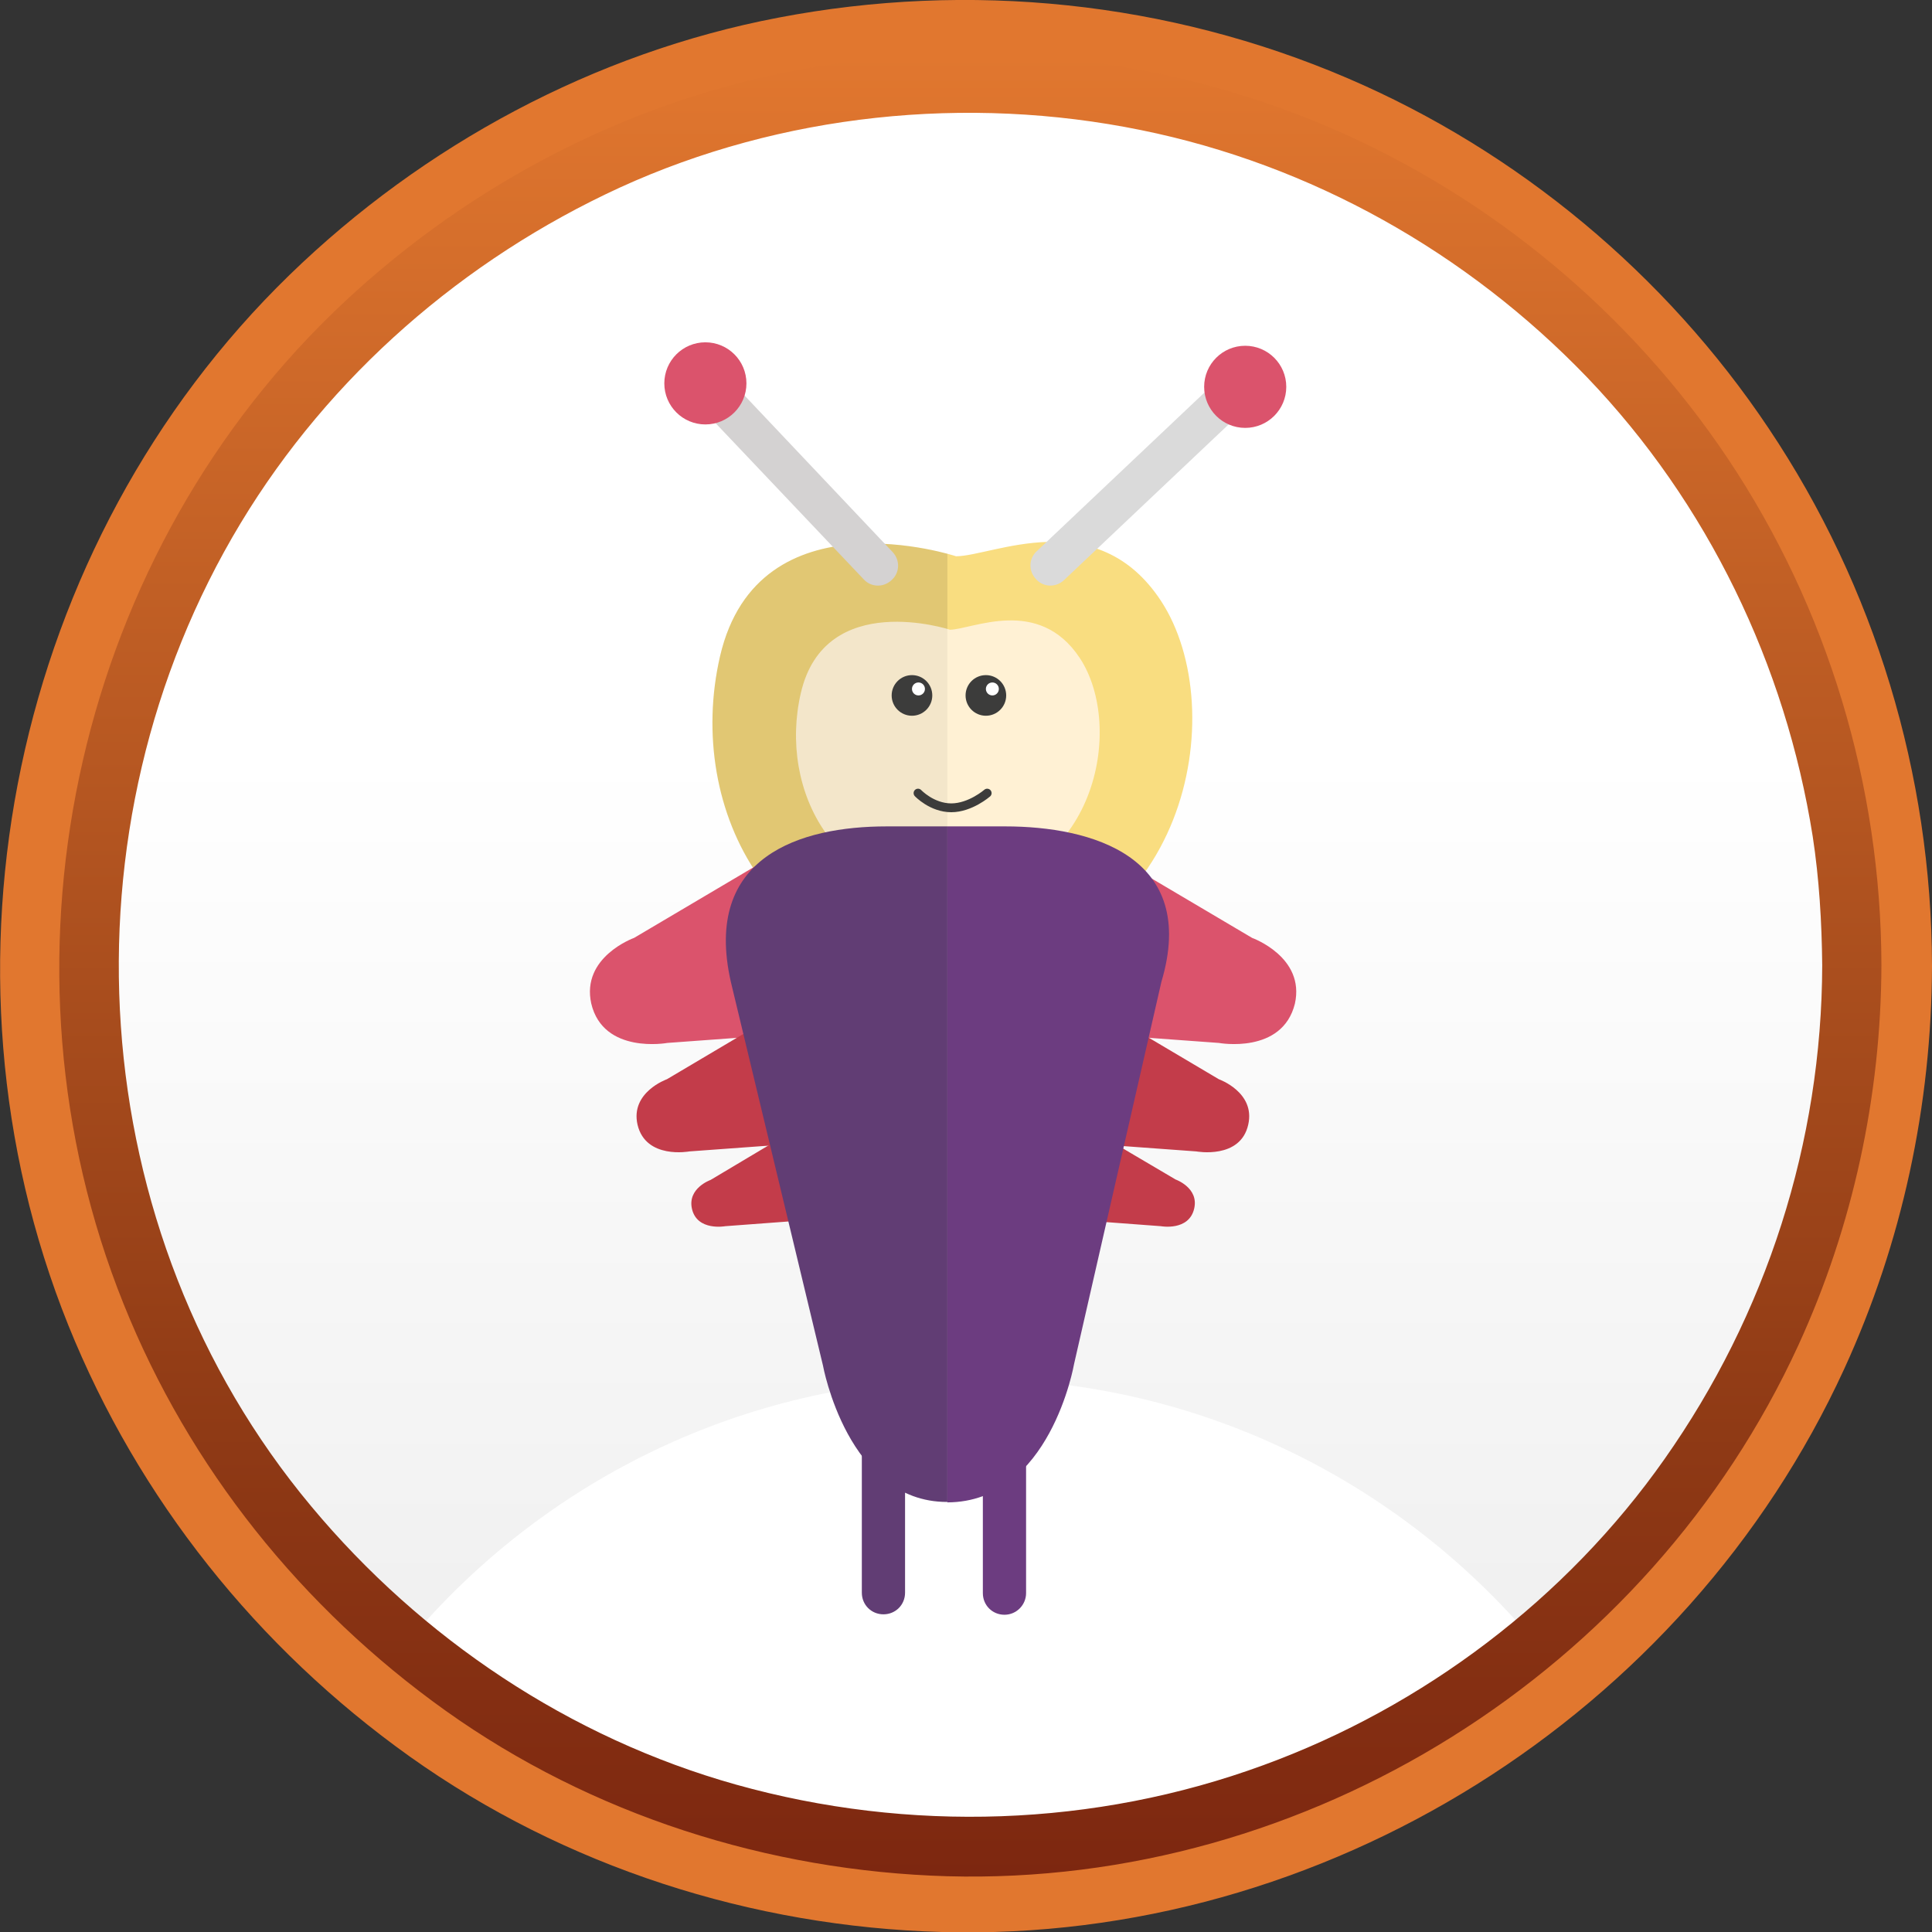 <svg xmlns="http://www.w3.org/2000/svg" xmlns:xlink="http://www.w3.org/1999/xlink" width="447" height="447" viewBox="0 0 447 447"><rect x="0" y="0" width="447" height="447" fill="#333333" stroke="none"/><style>.st0{fill:url(#SVGID_1_);} .st1{fill:#FFFFFF;} .st2{fill:#E1772F;} .st3{fill:url(#SVGID_2_);} .st4{clip-path:url(#SVGID_4_);fill:#F9DD80;} .st5{opacity:0.1;clip-path:url(#SVGID_4_);} .st6{clip-path:url(#SVGID_6_);fill:#FFF1D4;} .st7{opacity:5.000000e-02;clip-path:url(#SVGID_6_);} .st8{fill:none;stroke:#3C3C3B;stroke-width:2.043;stroke-linecap:round;stroke-linejoin:round;stroke-miterlimit:10;} .st9{fill:#3C3C3B;} .st10{fill:#D4D2D2;} .st11{fill:#DADADA;} .st12{fill:#DB536C;} .st13{fill:#C33C4A;} .st14{fill:#6C3C80;} .st15{fill:#613D74;} .st16{fill:url(#SVGID_7_);} .st17{fill:url(#SVGID_8_);} .st18{clip-path:url(#SVGID_10_);fill:#F9DD80;} .st19{opacity:0.1;clip-path:url(#SVGID_10_);} .st20{clip-path:url(#SVGID_12_);fill:#FFF1D4;} .st21{opacity:5.000000e-02;clip-path:url(#SVGID_12_);}</style><linearGradient id="SVGID_1_" gradientUnits="userSpaceOnUse" x1="225.113" y1="19.8" x2="225.113" y2="424.378"><stop offset=".381" stop-color="#FFF"/><stop offset="1" stop-color="#EDEDED"/></linearGradient><circle class="st0" cx="225.1" cy="222.1" r="202.3"/><path class="st1" d="M224.7 432.8c50.5 0 95.8-22 126.9-56.9C320.4 341 275.1 319 224.7 319s-95.8 22-126.9 56.9c31.1 34.9 76.4 56.9 126.9 56.9z"/><path class="st2" d="M432.5 223.4c-.1 43.5-13.6 85.6-38.7 121.2-24.1 34.2-59.1 60.7-98.3 75.1-41.4 15.2-87 16.7-129.3 4.8C125.4 413 89 388.7 61.9 356.2 5.5 288.7-.6 189.9 44.6 115c21.8-36.1 54.7-64.7 93-82.3 39.6-18.2 85.3-22.8 127.9-14.1 41.7 8.5 80 30 109.4 60.7 29.6 30.8 48.7 70.5 55.4 112.6 1.5 10.4 2.1 21 2.2 31.5 0 9.4 14.6 9.4 14.5 0-.1-44.2-13.2-87.6-37.8-124.3-23.8-35.6-58-64.1-97.4-81C270.3.3 224.3-4.4 180 4.1c-42.4 8.1-82 29.4-113 59.5-64 62.2-84.5 160.2-51.2 243 16.2 40.2 43.8 74.7 79 99.8 35.8 25.5 79.2 39.4 123.1 40.6 88.4 2.5 172-50.1 208.8-130.3 13.4-29.2 20.2-61 20.3-93.2 0-9.4-14.5-9.4-14.5-.1z"/><linearGradient id="SVGID_2_" gradientUnits="userSpaceOnUse" x1="224.483" y1="12.573" x2="224.483" y2="434.126"><stop offset="0" stop-color="#E1772F"/><stop offset=".755" stop-color="#8F3A15"/><stop offset="1" stop-color="#7D2710"/></linearGradient><path class="st3" d="M421.6 223.3c-.1 41-12.9 80.8-36.5 114.3-22.7 32.3-55.8 57.3-92.8 70.8-39 14.3-82 15.7-122 4.5-38.5-10.8-72.8-33.8-98.3-64.4C18.9 284.9 13.1 191.6 55.7 121c20.6-34.1 51.6-61 87.7-77.6 37.4-17.1 80.4-21.5 120.6-13.3 39.4 8 75.4 28.3 103.2 57.2 27.9 29.1 45.9 66.5 52.2 106.2 1.5 9.8 2.1 19.8 2.2 29.8 0 8.8 13.7 8.8 13.7 0-.1-41.6-12.4-82.6-35.6-117.3-22.5-33.6-54.7-60.4-91.8-76.4-39.1-16.8-82.5-21.2-124.3-13.2-40.1 7.6-77.5 27.8-106.7 56.1-60.4 58.7-79.7 151.1-48.3 229.2 15.2 37.9 41.3 70.4 74.5 94.1 33.8 24.1 74.7 37.1 116.1 38.3 83.4 2.3 162.2-47.3 196.9-122.9 12.6-27.5 19.1-57.6 19.2-87.9 0-8.8-13.7-8.8-13.7 0z"/><g><defs><path id="SVGID_3_" d="M221.2 128.7s-45.7-15.1-54.6 23.1c-8.3 35.9 13 75.5 56.7 72.4 51.3-3.7 61.9-59.9 45.3-85.2-14.9-22.6-39-10.3-47.4-10.3z"/></defs><clipPath id="SVGID_4_"><use xlink:href="#SVGID_3_" overflow="visible"/></clipPath><path class="st4" d="M114 99.1h182.1v106.1H114z"/><path class="st5" d="M139.7 99.1h79.5v106.1h-79.5z"/><defs><path id="SVGID_5_" d="M219.8 145.7s-28.9-9.5-34.5 14.6c-5.3 22.7 8.2 47.8 35.9 45.8 32.4-2.3 39.2-37.9 28.6-53.9-9.5-14.3-24.8-6.6-30-6.5z"/></defs><clipPath id="SVGID_6_"><use xlink:href="#SVGID_5_" overflow="visible"/></clipPath><path class="st6" d="M157.7 89.5h135.1v144.4H157.7z"/><path class="st7" d="M112 89.5h107.2v144.4H112z"/><path class="st8" d="M212.4 183.5s3.2 3.4 7.7 3.4c4.4 0 8.3-3.4 8.3-3.4"/><circle class="st9" cx="211" cy="160.9" r="4.7"/><circle class="st1" cx="212.5" cy="159.4" r="1.5"/><circle class="st9" cx="228.1" cy="160.9" r="4.7"/><circle class="st1" cx="229.6" cy="159.4" r="1.5"/><path class="st10" d="M161.8 92c0-1.2.5-2.5 1.4-3.4 1.9-1.8 4.8-1.7 6.5.2l36.8 38.9c1.8 1.9 1.7 4.8-.2 6.5-1.9 1.8-4.8 1.7-6.5-.2L163 95.2c-.8-.9-1.2-2-1.2-3.2z"/><path class="st11" d="M281.9 89.5c1.2 0 2.5.5 3.4 1.4 1.8 1.9 1.7 4.8-.2 6.5l-38.9 36.8c-1.9 1.8-4.8 1.7-6.5-.2-1.8-1.9-1.7-4.8.2-6.5l38.9-36.8c.8-.7 2-1.2 3.1-1.2z"/><circle class="st12" cx="163.2" cy="88.7" r="9.5"/><circle class="st12" cx="288.1" cy="89.5" r="9.5"/><g><path class="st12" d="M154.4 241.3l39.7-2.9c8.3-2.6 13-11.5 10.5-19.8l-3.6-11.5c-2.6-8.3-11.5-13-19.8-10.5L146.7 217s-12.3 4.4-9.9 15.2c2.8 11.8 17.6 9.1 17.6 9.1z"/><path class="st13" d="M159.5 266.4l27.4-2c5.7-1.8 9-7.9 7.2-13.6l-2.4-8c-1.8-5.7-7.9-9-13.6-7.2l-23.8 14.1s-8.5 3-6.8 10.5c1.9 8.1 12 6.2 12 6.2z"/><path class="st13" d="M167.8 283.7l17.4-1.3c3.7-1.1 5.7-5 4.6-8.7l-1.6-5.1c-1.1-3.7-5-5.7-8.7-4.6l-15.1 9s-5.4 1.9-4.3 6.7c1.2 5.2 7.7 4 7.7 4z"/></g><g><path class="st12" d="M282 241.3l-39.7-2.9c-8.3-2.6-13-11.5-10.5-19.8l3.6-11.5c2.6-8.3 11.5-13 19.8-10.5l34.5 20.4s12.3 4.4 9.9 15.2c-2.9 11.8-17.6 9.1-17.6 9.1z"/><path class="st13" d="M276.8 266.4l-27.4-2c-5.7-1.8-9-7.9-7.2-13.6l2.4-8c1.8-5.7 7.9-9 13.6-7.2l23.8 14.1s8.5 3 6.8 10.5c-1.8 8.1-12 6.2-12 6.2z"/><path class="st13" d="M268.6 283.7l-17.4-1.3c-3.7-1.1-5.7-5-4.6-8.7l1.6-5.1c1.1-3.7 5-5.7 8.7-4.6l15.1 8.9s5.4 1.9 4.3 6.7c-1.2 5.3-7.7 4.1-7.7 4.1z"/></g><g><path class="st14" d="M232.6 191.2h-13.4v156.4c23.8-.1 29.3-32 29.3-32l20.2-88.4c8.7-29.1-16.3-36-36.1-36z"/><path class="st15" d="M205.1 191.2c-19.8 0-42.6 6.9-36 36l21.3 88.7s5.7 31.6 28.7 31.6h.1V191.2h-14.1z"/></g><path class="st14" d="M232.4 373.6c-2.8 0-5-2.2-5-5v-39c0-2.8 2.2-5 5-5s5 2.2 5 5v39c0 2.7-2.2 5-5 5z"/><path class="st15" d="M204.4 373.5c-2.8 0-5-2.2-5-5v-39c0-2.8 2.2-5 5-5s5 2.2 5 5v39c0 2.8-2.2 5-5 5z"/></g></svg>